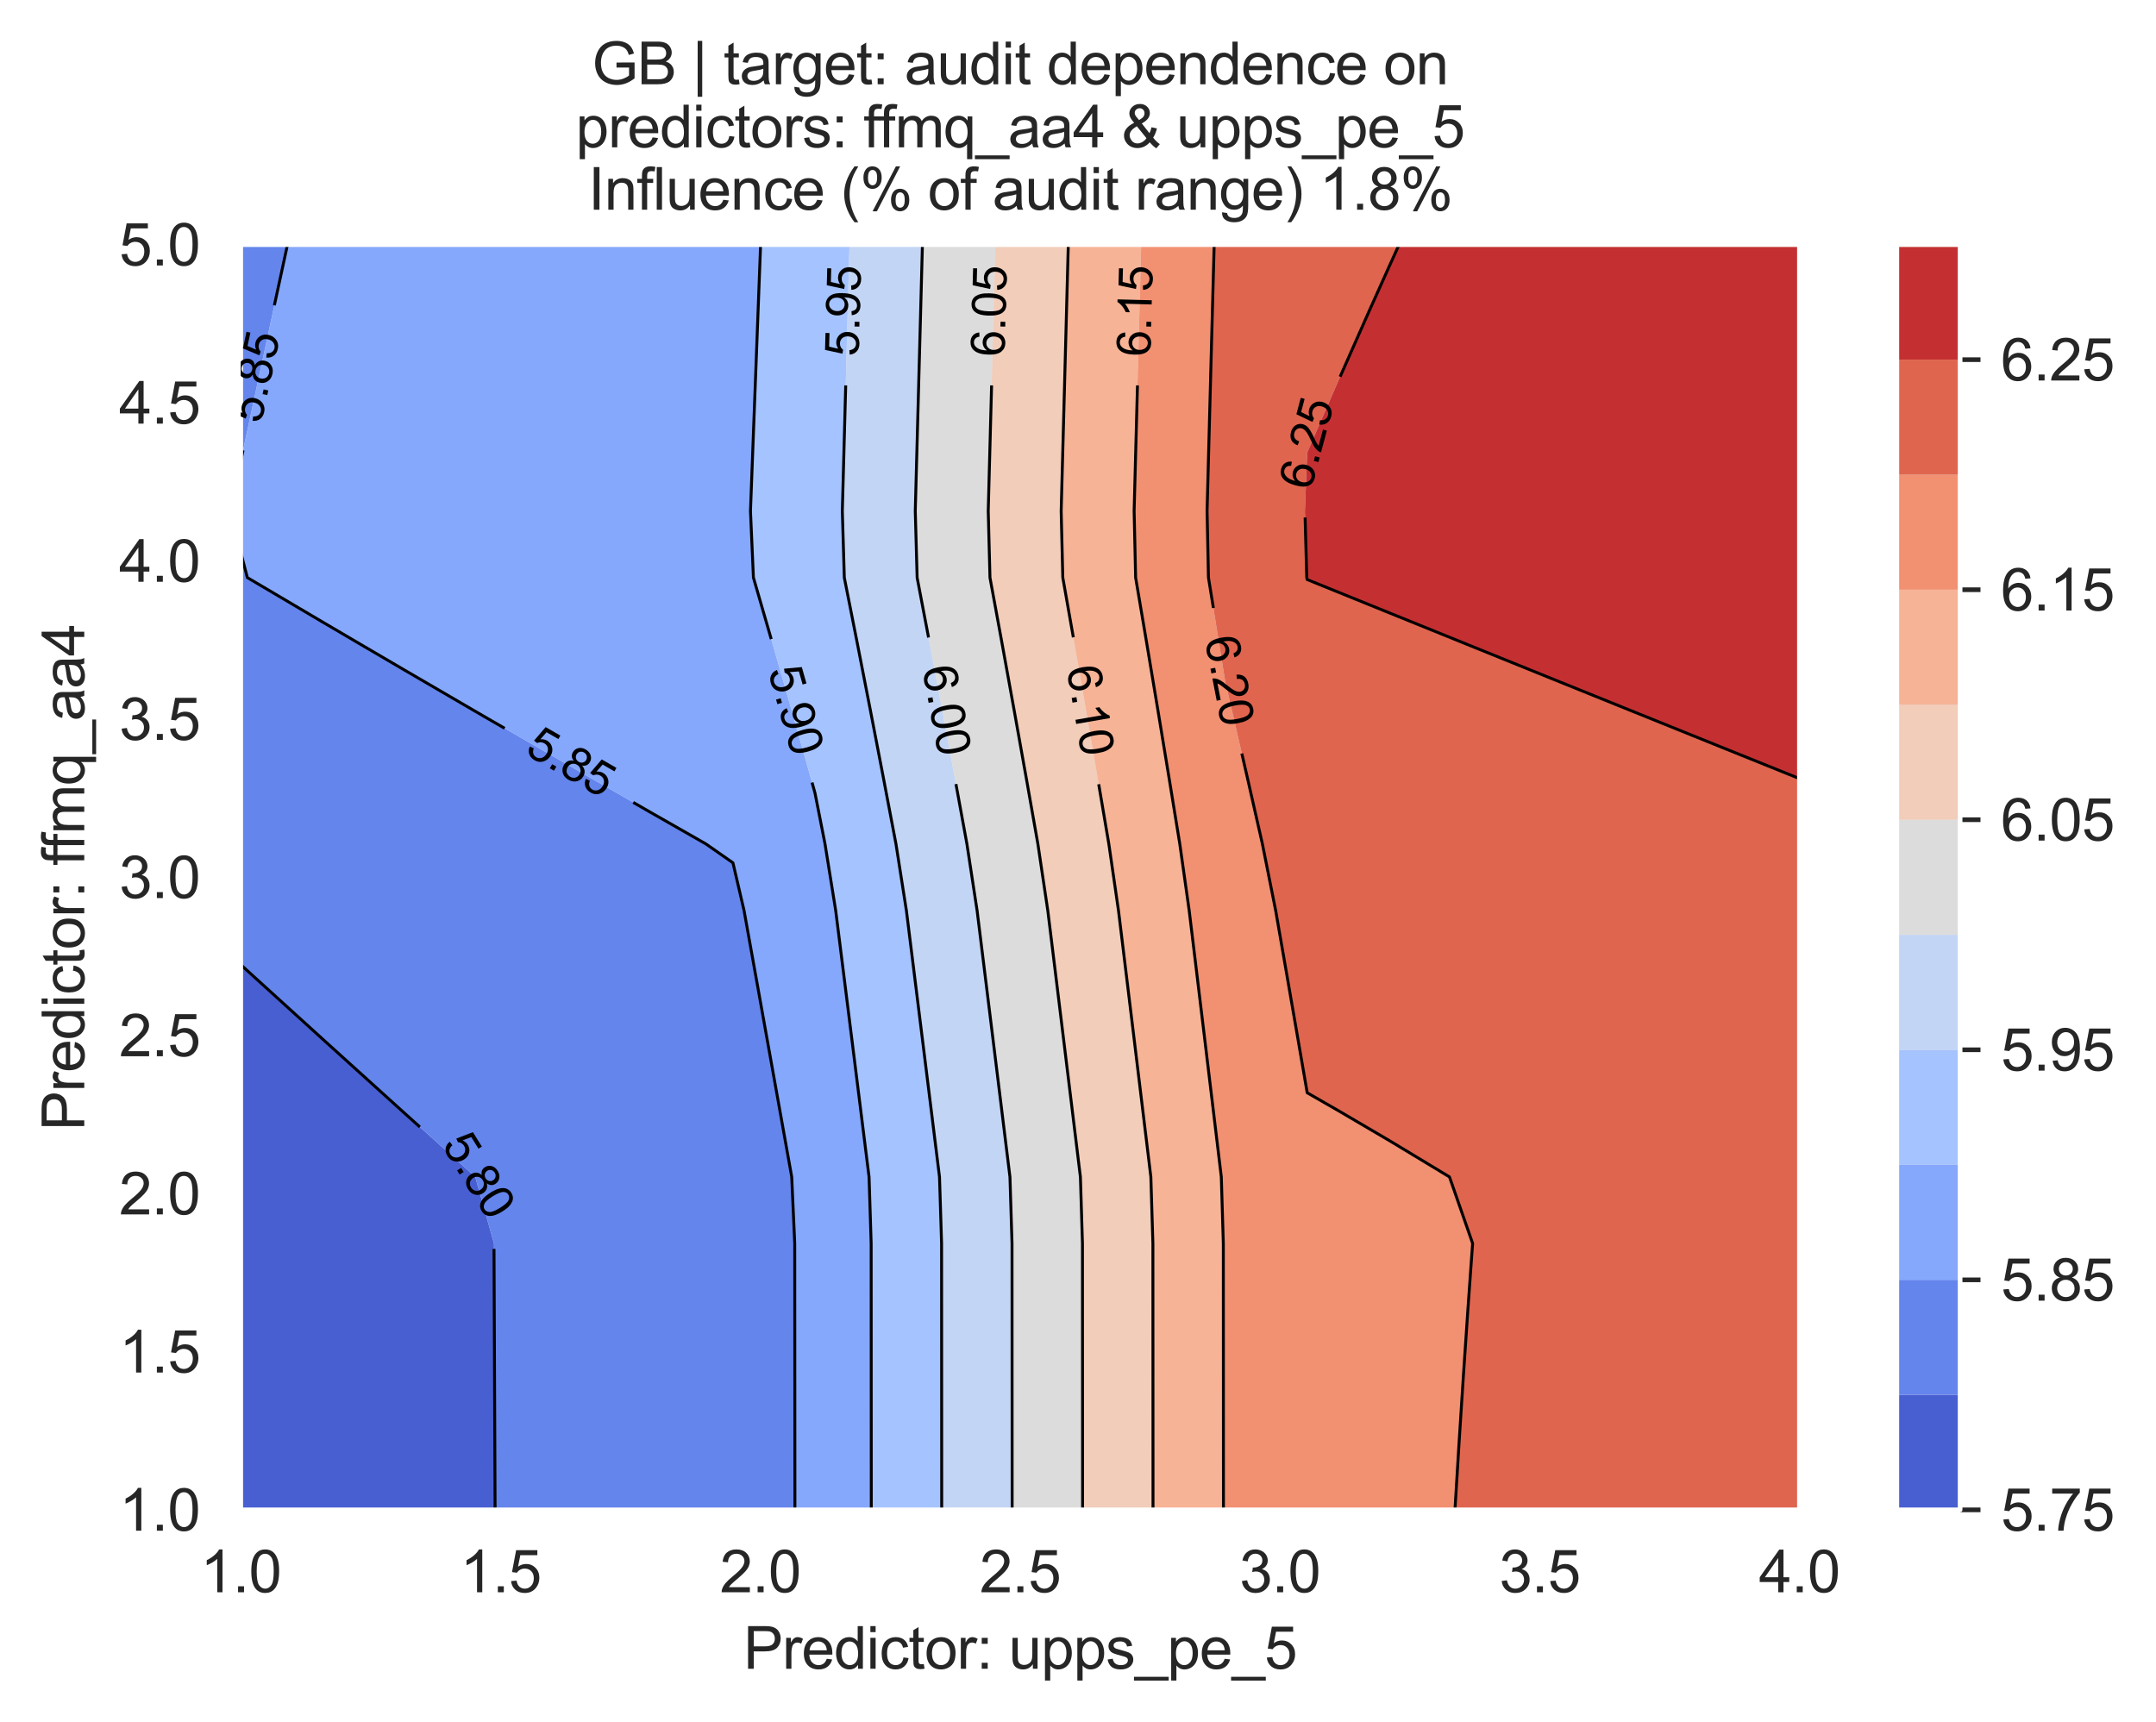 <?xml version="1.0" encoding="utf-8" standalone="no"?>
<!DOCTYPE svg PUBLIC "-//W3C//DTD SVG 1.1//EN"
  "http://www.w3.org/Graphics/SVG/1.1/DTD/svg11.dtd">
<svg xmlns:xlink="http://www.w3.org/1999/xlink" width="370.48pt" height="295.974pt" viewBox="0 0 370.48 295.974" xmlns="http://www.w3.org/2000/svg" version="1.1">
 <defs>
  <style type="text/css">*{stroke-linejoin: round; stroke-linecap: butt}</style>
 </defs>
 <g id="figure_1">
  <g id="patch_1">
   <path d="M 0 295.974 
L 370.48 295.974 
L 370.48 0 
L 0 0 
z
" style="fill: #ffffff"/>
  </g>
  <g id="axes_1">
   <g id="patch_2">
    <path d="M 41.367 259.483 
L 309.207 259.483 
L 309.207 42.043 
L 41.367 42.043 
z
" style="fill: #eaeaf2"/>
   </g>
   <g id="matplotlib.axis_1">
    <g id="xtick_1">
     <g id="line2d_1">
      <path d="M 41.367 259.483 
L 41.367 42.043 
" clip-path="url(#pb44a363b7b)" style="fill: none; stroke: #ffffff; stroke-width: 0.8; stroke-linecap: round"/>
     </g>
     <g id="text_1">
      <!-- 1.0 -->
      <g style="fill: #262626" transform="translate(34.417 273.641)scale(0.1 -0.1)">
       <defs>
        <path id="ArialMT-31" d="M 2384 0 
L 1822 0 
L 1822 3584 
Q 1619 3391 1289 3197 
Q 959 3003 697 2906 
L 697 3450 
Q 1169 3672 1522 3987 
Q 1875 4303 2022 4600 
L 2384 4600 
L 2384 0 
z
" transform="scale(0.016)"/>
        <path id="ArialMT-2e" d="M 581 0 
L 581 641 
L 1222 641 
L 1222 0 
L 581 0 
z
" transform="scale(0.016)"/>
        <path id="ArialMT-30" d="M 266 2259 
Q 266 3072 433 3567 
Q 600 4063 929 4331 
Q 1259 4600 1759 4600 
Q 2128 4600 2406 4451 
Q 2684 4303 2865 4023 
Q 3047 3744 3150 3342 
Q 3253 2941 3253 2259 
Q 3253 1453 3087 958 
Q 2922 463 2592 192 
Q 2263 -78 1759 -78 
Q 1097 -78 719 397 
Q 266 969 266 2259 
z
M 844 2259 
Q 844 1131 1108 757 
Q 1372 384 1759 384 
Q 2147 384 2411 759 
Q 2675 1134 2675 2259 
Q 2675 3391 2411 3762 
Q 2147 4134 1753 4134 
Q 1366 4134 1134 3806 
Q 844 3388 844 2259 
z
" transform="scale(0.016)"/>
       </defs>
       <use xlink:href="#ArialMT-31"/>
       <use xlink:href="#ArialMT-2e" x="55.615"/>
       <use xlink:href="#ArialMT-30" x="83.398"/>
      </g>
     </g>
    </g>
    <g id="xtick_2">
     <g id="line2d_2">
      <path d="M 86.007 259.483 
L 86.007 42.043 
" clip-path="url(#pb44a363b7b)" style="fill: none; stroke: #ffffff; stroke-width: 0.8; stroke-linecap: round"/>
     </g>
     <g id="text_2">
      <!-- 1.5 -->
      <g style="fill: #262626" transform="translate(79.057 273.641)scale(0.1 -0.1)">
       <defs>
        <path id="ArialMT-35" d="M 266 1200 
L 856 1250 
Q 922 819 1161 601 
Q 1400 384 1738 384 
Q 2144 384 2425 690 
Q 2706 997 2706 1503 
Q 2706 1984 2436 2262 
Q 2166 2541 1728 2541 
Q 1456 2541 1237 2417 
Q 1019 2294 894 2097 
L 366 2166 
L 809 4519 
L 3088 4519 
L 3088 3981 
L 1259 3981 
L 1013 2750 
Q 1425 3038 1878 3038 
Q 2478 3038 2890 2622 
Q 3303 2206 3303 1553 
Q 3303 931 2941 478 
Q 2500 -78 1738 -78 
Q 1113 -78 717 272 
Q 322 622 266 1200 
z
" transform="scale(0.016)"/>
       </defs>
       <use xlink:href="#ArialMT-31"/>
       <use xlink:href="#ArialMT-2e" x="55.615"/>
       <use xlink:href="#ArialMT-35" x="83.398"/>
      </g>
     </g>
    </g>
    <g id="xtick_3">
     <g id="line2d_3">
      <path d="M 130.647 259.483 
L 130.647 42.043 
" clip-path="url(#pb44a363b7b)" style="fill: none; stroke: #ffffff; stroke-width: 0.8; stroke-linecap: round"/>
     </g>
     <g id="text_3">
      <!-- 2.0 -->
      <g style="fill: #262626" transform="translate(123.697 273.641)scale(0.1 -0.1)">
       <defs>
        <path id="ArialMT-32" d="M 3222 541 
L 3222 0 
L 194 0 
Q 188 203 259 391 
Q 375 700 629 1000 
Q 884 1300 1366 1694 
Q 2113 2306 2375 2664 
Q 2638 3022 2638 3341 
Q 2638 3675 2398 3904 
Q 2159 4134 1775 4134 
Q 1369 4134 1125 3890 
Q 881 3647 878 3216 
L 300 3275 
Q 359 3922 746 4261 
Q 1134 4600 1788 4600 
Q 2447 4600 2831 4234 
Q 3216 3869 3216 3328 
Q 3216 3053 3103 2787 
Q 2991 2522 2730 2228 
Q 2469 1934 1863 1422 
Q 1356 997 1212 845 
Q 1069 694 975 541 
L 3222 541 
z
" transform="scale(0.016)"/>
       </defs>
       <use xlink:href="#ArialMT-32"/>
       <use xlink:href="#ArialMT-2e" x="55.615"/>
       <use xlink:href="#ArialMT-30" x="83.398"/>
      </g>
     </g>
    </g>
    <g id="xtick_4">
     <g id="line2d_4">
      <path d="M 175.287 259.483 
L 175.287 42.043 
" clip-path="url(#pb44a363b7b)" style="fill: none; stroke: #ffffff; stroke-width: 0.8; stroke-linecap: round"/>
     </g>
     <g id="text_4">
      <!-- 2.5 -->
      <g style="fill: #262626" transform="translate(168.337 273.641)scale(0.1 -0.1)">
       <use xlink:href="#ArialMT-32"/>
       <use xlink:href="#ArialMT-2e" x="55.615"/>
       <use xlink:href="#ArialMT-35" x="83.398"/>
      </g>
     </g>
    </g>
    <g id="xtick_5">
     <g id="line2d_5">
      <path d="M 219.927 259.483 
L 219.927 42.043 
" clip-path="url(#pb44a363b7b)" style="fill: none; stroke: #ffffff; stroke-width: 0.8; stroke-linecap: round"/>
     </g>
     <g id="text_5">
      <!-- 3.0 -->
      <g style="fill: #262626" transform="translate(212.977 273.641)scale(0.1 -0.1)">
       <defs>
        <path id="ArialMT-33" d="M 269 1209 
L 831 1284 
Q 928 806 1161 595 
Q 1394 384 1728 384 
Q 2125 384 2398 659 
Q 2672 934 2672 1341 
Q 2672 1728 2419 1979 
Q 2166 2231 1775 2231 
Q 1616 2231 1378 2169 
L 1441 2663 
Q 1497 2656 1531 2656 
Q 1891 2656 2178 2843 
Q 2466 3031 2466 3422 
Q 2466 3731 2256 3934 
Q 2047 4138 1716 4138 
Q 1388 4138 1169 3931 
Q 950 3725 888 3313 
L 325 3413 
Q 428 3978 793 4289 
Q 1159 4600 1703 4600 
Q 2078 4600 2393 4439 
Q 2709 4278 2876 4000 
Q 3044 3722 3044 3409 
Q 3044 3113 2884 2869 
Q 2725 2625 2413 2481 
Q 2819 2388 3044 2092 
Q 3269 1797 3269 1353 
Q 3269 753 2831 336 
Q 2394 -81 1725 -81 
Q 1122 -81 723 278 
Q 325 638 269 1209 
z
" transform="scale(0.016)"/>
       </defs>
       <use xlink:href="#ArialMT-33"/>
       <use xlink:href="#ArialMT-2e" x="55.615"/>
       <use xlink:href="#ArialMT-30" x="83.398"/>
      </g>
     </g>
    </g>
    <g id="xtick_6">
     <g id="line2d_6">
      <path d="M 264.567 259.483 
L 264.567 42.043 
" clip-path="url(#pb44a363b7b)" style="fill: none; stroke: #ffffff; stroke-width: 0.8; stroke-linecap: round"/>
     </g>
     <g id="text_6">
      <!-- 3.5 -->
      <g style="fill: #262626" transform="translate(257.617 273.641)scale(0.1 -0.1)">
       <use xlink:href="#ArialMT-33"/>
       <use xlink:href="#ArialMT-2e" x="55.615"/>
       <use xlink:href="#ArialMT-35" x="83.398"/>
      </g>
     </g>
    </g>
    <g id="xtick_7">
     <g id="line2d_7">
      <path d="M 309.207 259.483 
L 309.207 42.043 
" clip-path="url(#pb44a363b7b)" style="fill: none; stroke: #ffffff; stroke-width: 0.8; stroke-linecap: round"/>
     </g>
     <g id="text_7">
      <!-- 4.0 -->
      <g style="fill: #262626" transform="translate(302.257 273.641)scale(0.1 -0.1)">
       <defs>
        <path id="ArialMT-34" d="M 2069 0 
L 2069 1097 
L 81 1097 
L 81 1613 
L 2172 4581 
L 2631 4581 
L 2631 1613 
L 3250 1613 
L 3250 1097 
L 2631 1097 
L 2631 0 
L 2069 0 
z
M 2069 1613 
L 2069 3678 
L 634 1613 
L 2069 1613 
z
" transform="scale(0.016)"/>
       </defs>
       <use xlink:href="#ArialMT-34"/>
       <use xlink:href="#ArialMT-2e" x="55.615"/>
       <use xlink:href="#ArialMT-30" x="83.398"/>
      </g>
     </g>
    </g>
    <g id="text_8">
     <!-- Predictor: upps_pe_5 -->
     <g style="fill: #262626" transform="translate(127.759 286.786)scale(0.1 -0.1)">
      <defs>
       <path id="ArialMT-50" d="M 494 0 
L 494 4581 
L 2222 4581 
Q 2678 4581 2919 4538 
Q 3256 4481 3484 4323 
Q 3713 4166 3852 3881 
Q 3991 3597 3991 3256 
Q 3991 2672 3619 2267 
Q 3247 1863 2275 1863 
L 1100 1863 
L 1100 0 
L 494 0 
z
M 1100 2403 
L 2284 2403 
Q 2872 2403 3119 2622 
Q 3366 2841 3366 3238 
Q 3366 3525 3220 3729 
Q 3075 3934 2838 4000 
Q 2684 4041 2272 4041 
L 1100 4041 
L 1100 2403 
z
" transform="scale(0.016)"/>
       <path id="ArialMT-72" d="M 416 0 
L 416 3319 
L 922 3319 
L 922 2816 
Q 1116 3169 1280 3281 
Q 1444 3394 1641 3394 
Q 1925 3394 2219 3213 
L 2025 2691 
Q 1819 2813 1613 2813 
Q 1428 2813 1281 2702 
Q 1134 2591 1072 2394 
Q 978 2094 978 1738 
L 978 0 
L 416 0 
z
" transform="scale(0.016)"/>
       <path id="ArialMT-65" d="M 2694 1069 
L 3275 997 
Q 3138 488 2766 206 
Q 2394 -75 1816 -75 
Q 1088 -75 661 373 
Q 234 822 234 1631 
Q 234 2469 665 2931 
Q 1097 3394 1784 3394 
Q 2450 3394 2872 2941 
Q 3294 2488 3294 1666 
Q 3294 1616 3291 1516 
L 816 1516 
Q 847 969 1125 678 
Q 1403 388 1819 388 
Q 2128 388 2347 550 
Q 2566 713 2694 1069 
z
M 847 1978 
L 2700 1978 
Q 2663 2397 2488 2606 
Q 2219 2931 1791 2931 
Q 1403 2931 1139 2672 
Q 875 2413 847 1978 
z
" transform="scale(0.016)"/>
       <path id="ArialMT-64" d="M 2575 0 
L 2575 419 
Q 2259 -75 1647 -75 
Q 1250 -75 917 144 
Q 584 363 401 755 
Q 219 1147 219 1656 
Q 219 2153 384 2558 
Q 550 2963 881 3178 
Q 1213 3394 1622 3394 
Q 1922 3394 2156 3267 
Q 2391 3141 2538 2938 
L 2538 4581 
L 3097 4581 
L 3097 0 
L 2575 0 
z
M 797 1656 
Q 797 1019 1065 703 
Q 1334 388 1700 388 
Q 2069 388 2326 689 
Q 2584 991 2584 1609 
Q 2584 2291 2321 2609 
Q 2059 2928 1675 2928 
Q 1300 2928 1048 2622 
Q 797 2316 797 1656 
z
" transform="scale(0.016)"/>
       <path id="ArialMT-69" d="M 425 3934 
L 425 4581 
L 988 4581 
L 988 3934 
L 425 3934 
z
M 425 0 
L 425 3319 
L 988 3319 
L 988 0 
L 425 0 
z
" transform="scale(0.016)"/>
       <path id="ArialMT-63" d="M 2588 1216 
L 3141 1144 
Q 3050 572 2676 248 
Q 2303 -75 1759 -75 
Q 1078 -75 664 370 
Q 250 816 250 1647 
Q 250 2184 428 2587 
Q 606 2991 970 3192 
Q 1334 3394 1763 3394 
Q 2303 3394 2647 3120 
Q 2991 2847 3088 2344 
L 2541 2259 
Q 2463 2594 2264 2762 
Q 2066 2931 1784 2931 
Q 1359 2931 1093 2626 
Q 828 2322 828 1663 
Q 828 994 1084 691 
Q 1341 388 1753 388 
Q 2084 388 2306 591 
Q 2528 794 2588 1216 
z
" transform="scale(0.016)"/>
       <path id="ArialMT-74" d="M 1650 503 
L 1731 6 
Q 1494 -44 1306 -44 
Q 1000 -44 831 53 
Q 663 150 594 308 
Q 525 466 525 972 
L 525 2881 
L 113 2881 
L 113 3319 
L 525 3319 
L 525 4141 
L 1084 4478 
L 1084 3319 
L 1650 3319 
L 1650 2881 
L 1084 2881 
L 1084 941 
Q 1084 700 1114 631 
Q 1144 563 1211 522 
Q 1278 481 1403 481 
Q 1497 481 1650 503 
z
" transform="scale(0.016)"/>
       <path id="ArialMT-6f" d="M 213 1659 
Q 213 2581 725 3025 
Q 1153 3394 1769 3394 
Q 2453 3394 2887 2945 
Q 3322 2497 3322 1706 
Q 3322 1066 3130 698 
Q 2938 331 2570 128 
Q 2203 -75 1769 -75 
Q 1072 -75 642 372 
Q 213 819 213 1659 
z
M 791 1659 
Q 791 1022 1069 705 
Q 1347 388 1769 388 
Q 2188 388 2466 706 
Q 2744 1025 2744 1678 
Q 2744 2294 2464 2611 
Q 2184 2928 1769 2928 
Q 1347 2928 1069 2612 
Q 791 2297 791 1659 
z
" transform="scale(0.016)"/>
       <path id="ArialMT-3a" d="M 578 2678 
L 578 3319 
L 1219 3319 
L 1219 2678 
L 578 2678 
z
M 578 0 
L 578 641 
L 1219 641 
L 1219 0 
L 578 0 
z
" transform="scale(0.016)"/>
       <path id="ArialMT-20" transform="scale(0.016)"/>
       <path id="ArialMT-75" d="M 2597 0 
L 2597 488 
Q 2209 -75 1544 -75 
Q 1250 -75 995 37 
Q 741 150 617 320 
Q 494 491 444 738 
Q 409 903 409 1263 
L 409 3319 
L 972 3319 
L 972 1478 
Q 972 1038 1006 884 
Q 1059 663 1231 536 
Q 1403 409 1656 409 
Q 1909 409 2131 539 
Q 2353 669 2445 892 
Q 2538 1116 2538 1541 
L 2538 3319 
L 3100 3319 
L 3100 0 
L 2597 0 
z
" transform="scale(0.016)"/>
       <path id="ArialMT-70" d="M 422 -1272 
L 422 3319 
L 934 3319 
L 934 2888 
Q 1116 3141 1344 3267 
Q 1572 3394 1897 3394 
Q 2322 3394 2647 3175 
Q 2972 2956 3137 2557 
Q 3303 2159 3303 1684 
Q 3303 1175 3120 767 
Q 2938 359 2589 142 
Q 2241 -75 1856 -75 
Q 1575 -75 1351 44 
Q 1128 163 984 344 
L 984 -1272 
L 422 -1272 
z
M 931 1641 
Q 931 1000 1190 694 
Q 1450 388 1819 388 
Q 2194 388 2461 705 
Q 2728 1022 2728 1688 
Q 2728 2322 2467 2637 
Q 2206 2953 1844 2953 
Q 1484 2953 1207 2617 
Q 931 2281 931 1641 
z
" transform="scale(0.016)"/>
       <path id="ArialMT-73" d="M 197 991 
L 753 1078 
Q 800 744 1014 566 
Q 1228 388 1613 388 
Q 2000 388 2187 545 
Q 2375 703 2375 916 
Q 2375 1106 2209 1216 
Q 2094 1291 1634 1406 
Q 1016 1563 777 1677 
Q 538 1791 414 1992 
Q 291 2194 291 2438 
Q 291 2659 392 2848 
Q 494 3038 669 3163 
Q 800 3259 1026 3326 
Q 1253 3394 1513 3394 
Q 1903 3394 2198 3281 
Q 2494 3169 2634 2976 
Q 2775 2784 2828 2463 
L 2278 2388 
Q 2241 2644 2061 2787 
Q 1881 2931 1553 2931 
Q 1166 2931 1000 2803 
Q 834 2675 834 2503 
Q 834 2394 903 2306 
Q 972 2216 1119 2156 
Q 1203 2125 1616 2013 
Q 2213 1853 2448 1751 
Q 2684 1650 2818 1456 
Q 2953 1263 2953 975 
Q 2953 694 2789 445 
Q 2625 197 2315 61 
Q 2006 -75 1616 -75 
Q 969 -75 630 194 
Q 291 463 197 991 
z
" transform="scale(0.016)"/>
       <path id="ArialMT-5f" d="M -97 -1272 
L -97 -866 
L 3631 -866 
L 3631 -1272 
L -97 -1272 
z
" transform="scale(0.016)"/>
      </defs>
      <use xlink:href="#ArialMT-50"/>
      <use xlink:href="#ArialMT-72" x="66.699"/>
      <use xlink:href="#ArialMT-65" x="100"/>
      <use xlink:href="#ArialMT-64" x="155.615"/>
      <use xlink:href="#ArialMT-69" x="211.23"/>
      <use xlink:href="#ArialMT-63" x="233.447"/>
      <use xlink:href="#ArialMT-74" x="283.447"/>
      <use xlink:href="#ArialMT-6f" x="311.23"/>
      <use xlink:href="#ArialMT-72" x="366.846"/>
      <use xlink:href="#ArialMT-3a" x="400.146"/>
      <use xlink:href="#ArialMT-20" x="427.93"/>
      <use xlink:href="#ArialMT-75" x="455.713"/>
      <use xlink:href="#ArialMT-70" x="511.328"/>
      <use xlink:href="#ArialMT-70" x="566.943"/>
      <use xlink:href="#ArialMT-73" x="622.559"/>
      <use xlink:href="#ArialMT-5f" x="672.559"/>
      <use xlink:href="#ArialMT-70" x="728.174"/>
      <use xlink:href="#ArialMT-65" x="783.789"/>
      <use xlink:href="#ArialMT-5f" x="839.404"/>
      <use xlink:href="#ArialMT-35" x="895.02"/>
     </g>
    </g>
   </g>
   <g id="matplotlib.axis_2">
    <g id="ytick_1">
     <g id="line2d_8">
      <path d="M 41.367 259.483 
L 309.207 259.483 
" clip-path="url(#pb44a363b7b)" style="fill: none; stroke: #ffffff; stroke-width: 0.8; stroke-linecap: round"/>
     </g>
     <g id="text_9">
      <!-- 1.0 -->
      <g style="fill: #262626" transform="translate(20.467 263.062)scale(0.1 -0.1)">
       <use xlink:href="#ArialMT-31"/>
       <use xlink:href="#ArialMT-2e" x="55.615"/>
       <use xlink:href="#ArialMT-30" x="83.398"/>
      </g>
     </g>
    </g>
    <g id="ytick_2">
     <g id="line2d_9">
      <path d="M 41.367 232.303 
L 309.207 232.303 
" clip-path="url(#pb44a363b7b)" style="fill: none; stroke: #ffffff; stroke-width: 0.8; stroke-linecap: round"/>
     </g>
     <g id="text_10">
      <!-- 1.5 -->
      <g style="fill: #262626" transform="translate(20.467 235.882)scale(0.1 -0.1)">
       <use xlink:href="#ArialMT-31"/>
       <use xlink:href="#ArialMT-2e" x="55.615"/>
       <use xlink:href="#ArialMT-35" x="83.398"/>
      </g>
     </g>
    </g>
    <g id="ytick_3">
     <g id="line2d_10">
      <path d="M 41.367 205.123 
L 309.207 205.123 
" clip-path="url(#pb44a363b7b)" style="fill: none; stroke: #ffffff; stroke-width: 0.8; stroke-linecap: round"/>
     </g>
     <g id="text_11">
      <!-- 2.0 -->
      <g style="fill: #262626" transform="translate(20.467 208.702)scale(0.1 -0.1)">
       <use xlink:href="#ArialMT-32"/>
       <use xlink:href="#ArialMT-2e" x="55.615"/>
       <use xlink:href="#ArialMT-30" x="83.398"/>
      </g>
     </g>
    </g>
    <g id="ytick_4">
     <g id="line2d_11">
      <path d="M 41.367 177.943 
L 309.207 177.943 
" clip-path="url(#pb44a363b7b)" style="fill: none; stroke: #ffffff; stroke-width: 0.8; stroke-linecap: round"/>
     </g>
     <g id="text_12">
      <!-- 2.5 -->
      <g style="fill: #262626" transform="translate(20.467 181.522)scale(0.1 -0.1)">
       <use xlink:href="#ArialMT-32"/>
       <use xlink:href="#ArialMT-2e" x="55.615"/>
       <use xlink:href="#ArialMT-35" x="83.398"/>
      </g>
     </g>
    </g>
    <g id="ytick_5">
     <g id="line2d_12">
      <path d="M 41.367 150.763 
L 309.207 150.763 
" clip-path="url(#pb44a363b7b)" style="fill: none; stroke: #ffffff; stroke-width: 0.8; stroke-linecap: round"/>
     </g>
     <g id="text_13">
      <!-- 3.0 -->
      <g style="fill: #262626" transform="translate(20.467 154.342)scale(0.1 -0.1)">
       <use xlink:href="#ArialMT-33"/>
       <use xlink:href="#ArialMT-2e" x="55.615"/>
       <use xlink:href="#ArialMT-30" x="83.398"/>
      </g>
     </g>
    </g>
    <g id="ytick_6">
     <g id="line2d_13">
      <path d="M 41.367 123.583 
L 309.207 123.583 
" clip-path="url(#pb44a363b7b)" style="fill: none; stroke: #ffffff; stroke-width: 0.8; stroke-linecap: round"/>
     </g>
     <g id="text_14">
      <!-- 3.5 -->
      <g style="fill: #262626" transform="translate(20.467 127.162)scale(0.1 -0.1)">
       <use xlink:href="#ArialMT-33"/>
       <use xlink:href="#ArialMT-2e" x="55.615"/>
       <use xlink:href="#ArialMT-35" x="83.398"/>
      </g>
     </g>
    </g>
    <g id="ytick_7">
     <g id="line2d_14">
      <path d="M 41.367 96.403 
L 309.207 96.403 
" clip-path="url(#pb44a363b7b)" style="fill: none; stroke: #ffffff; stroke-width: 0.8; stroke-linecap: round"/>
     </g>
     <g id="text_15">
      <!-- 4.0 -->
      <g style="fill: #262626" transform="translate(20.467 99.982)scale(0.1 -0.1)">
       <use xlink:href="#ArialMT-34"/>
       <use xlink:href="#ArialMT-2e" x="55.615"/>
       <use xlink:href="#ArialMT-30" x="83.398"/>
      </g>
     </g>
    </g>
    <g id="ytick_8">
     <g id="line2d_15">
      <path d="M 41.367 69.223 
L 309.207 69.223 
" clip-path="url(#pb44a363b7b)" style="fill: none; stroke: #ffffff; stroke-width: 0.8; stroke-linecap: round"/>
     </g>
     <g id="text_16">
      <!-- 4.5 -->
      <g style="fill: #262626" transform="translate(20.467 72.802)scale(0.1 -0.1)">
       <use xlink:href="#ArialMT-34"/>
       <use xlink:href="#ArialMT-2e" x="55.615"/>
       <use xlink:href="#ArialMT-35" x="83.398"/>
      </g>
     </g>
    </g>
    <g id="ytick_9">
     <g id="line2d_16">
      <path d="M 41.367 42.043 
L 309.207 42.043 
" clip-path="url(#pb44a363b7b)" style="fill: none; stroke: #ffffff; stroke-width: 0.8; stroke-linecap: round"/>
     </g>
     <g id="text_17">
      <!-- 5.0 -->
      <g style="fill: #262626" transform="translate(20.467 45.622)scale(0.1 -0.1)">
       <use xlink:href="#ArialMT-35"/>
       <use xlink:href="#ArialMT-2e" x="55.615"/>
       <use xlink:href="#ArialMT-30" x="83.398"/>
      </g>
     </g>
    </g>
    <g id="text_18">
     <!-- Predictor: ffmq_aa4 -->
     <g style="fill: #262626" transform="translate(14.48 194.305)rotate(-90)scale(0.1 -0.1)">
      <defs>
       <path id="ArialMT-66" d="M 556 0 
L 556 2881 
L 59 2881 
L 59 3319 
L 556 3319 
L 556 3672 
Q 556 4006 616 4169 
Q 697 4388 901 4523 
Q 1106 4659 1475 4659 
Q 1713 4659 2000 4603 
L 1916 4113 
Q 1741 4144 1584 4144 
Q 1328 4144 1222 4034 
Q 1116 3925 1116 3625 
L 1116 3319 
L 1763 3319 
L 1763 2881 
L 1116 2881 
L 1116 0 
L 556 0 
z
" transform="scale(0.016)"/>
       <path id="ArialMT-6d" d="M 422 0 
L 422 3319 
L 925 3319 
L 925 2853 
Q 1081 3097 1340 3245 
Q 1600 3394 1931 3394 
Q 2300 3394 2536 3241 
Q 2772 3088 2869 2813 
Q 3263 3394 3894 3394 
Q 4388 3394 4653 3120 
Q 4919 2847 4919 2278 
L 4919 0 
L 4359 0 
L 4359 2091 
Q 4359 2428 4304 2576 
Q 4250 2725 4106 2815 
Q 3963 2906 3769 2906 
Q 3419 2906 3187 2673 
Q 2956 2441 2956 1928 
L 2956 0 
L 2394 0 
L 2394 2156 
Q 2394 2531 2256 2718 
Q 2119 2906 1806 2906 
Q 1569 2906 1367 2781 
Q 1166 2656 1075 2415 
Q 984 2175 984 1722 
L 984 0 
L 422 0 
z
" transform="scale(0.016)"/>
       <path id="ArialMT-71" d="M 2538 -1272 
L 2538 353 
Q 2406 169 2170 47 
Q 1934 -75 1669 -75 
Q 1078 -75 651 397 
Q 225 869 225 1691 
Q 225 2191 398 2587 
Q 572 2984 901 3189 
Q 1231 3394 1625 3394 
Q 2241 3394 2594 2875 
L 2594 3319 
L 3100 3319 
L 3100 -1272 
L 2538 -1272 
z
M 803 1669 
Q 803 1028 1072 708 
Q 1341 388 1716 388 
Q 2075 388 2334 692 
Q 2594 997 2594 1619 
Q 2594 2281 2320 2615 
Q 2047 2950 1678 2950 
Q 1313 2950 1058 2639 
Q 803 2328 803 1669 
z
" transform="scale(0.016)"/>
       <path id="ArialMT-61" d="M 2588 409 
Q 2275 144 1986 34 
Q 1697 -75 1366 -75 
Q 819 -75 525 192 
Q 231 459 231 875 
Q 231 1119 342 1320 
Q 453 1522 633 1644 
Q 813 1766 1038 1828 
Q 1203 1872 1538 1913 
Q 2219 1994 2541 2106 
Q 2544 2222 2544 2253 
Q 2544 2597 2384 2738 
Q 2169 2928 1744 2928 
Q 1347 2928 1158 2789 
Q 969 2650 878 2297 
L 328 2372 
Q 403 2725 575 2942 
Q 747 3159 1072 3276 
Q 1397 3394 1825 3394 
Q 2250 3394 2515 3294 
Q 2781 3194 2906 3042 
Q 3031 2891 3081 2659 
Q 3109 2516 3109 2141 
L 3109 1391 
Q 3109 606 3145 398 
Q 3181 191 3288 0 
L 2700 0 
Q 2613 175 2588 409 
z
M 2541 1666 
Q 2234 1541 1622 1453 
Q 1275 1403 1131 1340 
Q 988 1278 909 1158 
Q 831 1038 831 891 
Q 831 666 1001 516 
Q 1172 366 1500 366 
Q 1825 366 2078 508 
Q 2331 650 2450 897 
Q 2541 1088 2541 1459 
L 2541 1666 
z
" transform="scale(0.016)"/>
      </defs>
      <use xlink:href="#ArialMT-50"/>
      <use xlink:href="#ArialMT-72" x="66.699"/>
      <use xlink:href="#ArialMT-65" x="100"/>
      <use xlink:href="#ArialMT-64" x="155.615"/>
      <use xlink:href="#ArialMT-69" x="211.23"/>
      <use xlink:href="#ArialMT-63" x="233.447"/>
      <use xlink:href="#ArialMT-74" x="283.447"/>
      <use xlink:href="#ArialMT-6f" x="311.23"/>
      <use xlink:href="#ArialMT-72" x="366.846"/>
      <use xlink:href="#ArialMT-3a" x="400.146"/>
      <use xlink:href="#ArialMT-20" x="427.93"/>
      <use xlink:href="#ArialMT-66" x="455.713"/>
      <use xlink:href="#ArialMT-66" x="481.746"/>
      <use xlink:href="#ArialMT-6d" x="509.529"/>
      <use xlink:href="#ArialMT-71" x="592.83"/>
      <use xlink:href="#ArialMT-5f" x="648.445"/>
      <use xlink:href="#ArialMT-61" x="704.061"/>
      <use xlink:href="#ArialMT-61" x="759.676"/>
      <use xlink:href="#ArialMT-34" x="815.291"/>
     </g>
    </g>
   </g>
   <g id="PathCollection_1">
    <path d="M 55.464 259.483 
L 69.561 259.483 
L 83.658 259.483 
L 85.074 259.483 
L 85.027 248.039 
L 84.979 236.595 
L 84.931 225.15 
L 84.883 213.706 
L 83.658 209.347 
L 81.667 202.262 
L 69.561 191.35 
L 68.972 190.818 
L 56.323 179.374 
L 55.464 178.595 
L 43.719 167.929 
L 41.367 165.789 
L 41.367 167.929 
L 41.367 179.374 
L 41.367 190.818 
L 41.367 202.262 
L 41.367 213.706 
L 41.367 225.15 
L 41.367 236.595 
L 41.367 248.039 
L 41.367 259.483 
z
" clip-path="url(#pb44a363b7b)" style="fill: #485fd1"/>
   </g>
   <g id="PathCollection_2">
    <path d="M 97.755 259.483 
L 111.851 259.483 
L 125.948 259.483 
L 136.594 259.483 
L 136.586 248.039 
L 136.578 236.595 
L 136.571 225.15 
L 136.563 213.706 
L 136.047 202.262 
L 134.004 190.818 
L 131.957 179.374 
L 129.908 167.929 
L 127.855 156.485 
L 125.948 148.281 
L 121.308 145.041 
L 111.851 139.643 
L 101.312 133.597 
L 97.755 131.549 
L 83.658 123.397 
L 81.515 122.153 
L 69.561 115.187 
L 61.912 110.708 
L 55.464 106.919 
L 42.503 99.264 
L 41.367 94.905 
L 41.367 99.264 
L 41.367 110.708 
L 41.367 122.153 
L 41.367 133.597 
L 41.367 145.041 
L 41.367 156.485 
L 41.367 165.789 
L 43.719 167.929 
L 55.464 178.595 
L 56.323 179.374 
L 68.972 190.818 
L 69.561 191.35 
L 81.667 202.262 
L 83.658 209.347 
L 84.883 213.706 
L 84.931 225.15 
L 84.979 236.595 
L 85.027 248.039 
L 85.074 259.483 
z
" clip-path="url(#pb44a363b7b)" style="fill: #6485ec"/>
    <path d="M 41.984 76.376 
L 44.452 64.932 
L 46.924 53.487 
L 49.403 42.043 
L 41.367 42.043 
L 41.367 53.487 
L 41.367 64.932 
L 41.367 76.376 
L 41.367 79.243 
z
" clip-path="url(#pb44a363b7b)" style="fill: #6485ec"/>
   </g>
   <g id="PathCollection_3">
    <path d="M 140.045 259.483 
L 149.718 259.483 
L 149.712 248.039 
L 149.707 236.595 
L 149.702 225.15 
L 149.696 213.706 
L 149.335 202.262 
L 147.906 190.818 
L 146.475 179.374 
L 145.041 167.929 
L 143.604 156.485 
L 141.768 145.041 
L 140.045 136.285 
L 139.29 133.597 
L 136.054 122.153 
L 132.779 110.708 
L 129.466 99.264 
L 128.958 87.82 
L 129.393 76.376 
L 129.829 64.932 
L 130.264 53.487 
L 130.699 42.043 
L 125.948 42.043 
L 111.851 42.043 
L 97.755 42.043 
L 83.658 42.043 
L 69.561 42.043 
L 55.464 42.043 
L 49.403 42.043 
L 46.924 53.487 
L 44.452 64.932 
L 41.984 76.376 
L 41.367 79.243 
L 41.367 87.82 
L 41.367 94.905 
L 42.503 99.264 
L 55.464 106.919 
L 61.912 110.708 
L 69.561 115.187 
L 81.515 122.153 
L 83.658 123.397 
L 97.755 131.549 
L 101.312 133.597 
L 111.851 139.643 
L 121.308 145.041 
L 125.948 148.281 
L 127.855 156.485 
L 129.908 167.929 
L 131.957 179.374 
L 134.004 190.818 
L 136.047 202.262 
L 136.563 213.706 
L 136.571 225.15 
L 136.578 236.595 
L 136.586 248.039 
L 136.594 259.483 
z
" clip-path="url(#pb44a363b7b)" style="fill: #85a8fc"/>
   </g>
   <g id="PathCollection_4">
    <path d="M 154.142 259.483 
L 161.821 259.483 
L 161.816 248.039 
L 161.81 236.595 
L 161.805 225.15 
L 161.799 213.706 
L 161.441 202.262 
L 160.023 190.818 
L 158.602 179.374 
L 157.178 167.929 
L 155.752 156.485 
L 154.142 146.195 
L 153.961 145.041 
L 151.784 133.597 
L 149.58 122.153 
L 147.346 110.708 
L 145.083 99.264 
L 144.743 87.82 
L 145.051 76.376 
L 145.359 64.932 
L 145.666 53.487 
L 145.974 42.043 
L 140.045 42.043 
L 130.699 42.043 
L 130.264 53.487 
L 129.829 64.932 
L 129.393 76.376 
L 128.958 87.82 
L 129.466 99.264 
L 132.779 110.708 
L 136.054 122.153 
L 139.29 133.597 
L 140.045 136.285 
L 141.768 145.041 
L 143.604 156.485 
L 145.041 167.929 
L 146.475 179.374 
L 147.906 190.818 
L 149.335 202.262 
L 149.696 213.706 
L 149.702 225.15 
L 149.707 236.595 
L 149.712 248.039 
L 149.718 259.483 
z
" clip-path="url(#pb44a363b7b)" style="fill: #a5c3fe"/>
   </g>
   <g id="PathCollection_5">
    <path d="M 168.239 259.483 
L 173.924 259.483 
L 173.919 248.039 
L 173.913 236.595 
L 173.908 225.15 
L 173.903 213.706 
L 173.547 202.262 
L 172.139 190.818 
L 170.729 179.374 
L 169.316 167.929 
L 168.239 159.217 
L 167.901 156.485 
L 166.153 145.041 
L 164.056 133.597 
L 161.931 122.153 
L 159.779 110.708 
L 157.598 99.264 
L 157.278 87.82 
L 157.586 76.376 
L 157.893 64.932 
L 158.2 53.487 
L 158.507 42.043 
L 154.142 42.043 
L 145.974 42.043 
L 145.666 53.487 
L 145.359 64.932 
L 145.051 76.376 
L 144.743 87.82 
L 145.083 99.264 
L 147.346 110.708 
L 149.58 122.153 
L 151.784 133.597 
L 153.961 145.041 
L 154.142 146.195 
L 155.752 156.485 
L 157.178 167.929 
L 158.602 179.374 
L 160.023 190.818 
L 161.441 202.262 
L 161.799 213.706 
L 161.805 225.15 
L 161.81 236.595 
L 161.816 248.039 
L 161.821 259.483 
z
" clip-path="url(#pb44a363b7b)" style="fill: #c3d5f4"/>
   </g>
   <g id="PathCollection_6">
    <path d="M 182.336 259.483 
L 186.027 259.483 
L 186.022 248.039 
L 186.017 236.595 
L 186.011 225.15 
L 186.006 213.706 
L 185.653 202.262 
L 184.256 190.818 
L 182.856 179.374 
L 182.336 175.125 
L 181.454 167.929 
L 180.049 156.485 
L 178.346 145.041 
L 176.328 133.597 
L 174.283 122.153 
L 172.212 110.708 
L 170.113 99.264 
L 169.814 87.82 
L 170.12 76.376 
L 170.427 64.932 
L 170.733 53.487 
L 171.04 42.043 
L 168.239 42.043 
L 158.507 42.043 
L 158.2 53.487 
L 157.893 64.932 
L 157.586 76.376 
L 157.278 87.82 
L 157.598 99.264 
L 159.779 110.708 
L 161.931 122.153 
L 164.056 133.597 
L 166.153 145.041 
L 167.901 156.485 
L 168.239 159.217 
L 169.316 167.929 
L 170.729 179.374 
L 172.139 190.818 
L 173.547 202.262 
L 173.903 213.706 
L 173.908 225.15 
L 173.913 236.595 
L 173.919 248.039 
L 173.924 259.483 
z
" clip-path="url(#pb44a363b7b)" style="fill: #dddcdc"/>
   </g>
   <g id="PathCollection_7">
    <path d="M 196.432 259.483 
L 198.13 259.483 
L 198.125 248.039 
L 198.12 236.595 
L 198.114 225.15 
L 198.109 213.706 
L 197.759 202.262 
L 196.432 191.316 
L 196.372 190.818 
L 194.983 179.374 
L 193.591 167.929 
L 192.197 156.485 
L 190.539 145.041 
L 188.6 133.597 
L 186.635 122.153 
L 184.644 110.708 
L 182.627 99.264 
L 182.349 87.82 
L 182.655 76.376 
L 182.961 64.932 
L 183.267 53.487 
L 183.573 42.043 
L 182.336 42.043 
L 171.04 42.043 
L 170.733 53.487 
L 170.427 64.932 
L 170.12 76.376 
L 169.814 87.82 
L 170.113 99.264 
L 172.212 110.708 
L 174.283 122.153 
L 176.328 133.597 
L 178.346 145.041 
L 180.049 156.485 
L 181.454 167.929 
L 182.336 175.125 
L 182.856 179.374 
L 184.256 190.818 
L 185.653 202.262 
L 186.006 213.706 
L 186.011 225.15 
L 186.017 236.595 
L 186.022 248.039 
L 186.027 259.483 
z
" clip-path="url(#pb44a363b7b)" style="fill: #f1cdba"/>
   </g>
   <g id="PathCollection_8">
    <path d="M 210.228 248.039 
L 210.223 236.595 
L 210.218 225.15 
L 210.212 213.706 
L 209.864 202.262 
L 208.488 190.818 
L 207.11 179.374 
L 205.729 167.929 
L 204.346 156.485 
L 202.732 145.041 
L 200.871 133.597 
L 198.986 122.153 
L 197.077 110.708 
L 196.432 106.88 
L 195.142 99.264 
L 194.884 87.82 
L 195.189 76.376 
L 195.495 64.932 
L 195.8 53.487 
L 196.105 42.043 
L 183.573 42.043 
L 183.267 53.487 
L 182.961 64.932 
L 182.655 76.376 
L 182.349 87.82 
L 182.627 99.264 
L 184.644 110.708 
L 186.635 122.153 
L 188.6 133.597 
L 190.539 145.041 
L 192.197 156.485 
L 193.591 167.929 
L 194.983 179.374 
L 196.372 190.818 
L 196.432 191.316 
L 197.759 202.262 
L 198.109 213.706 
L 198.114 225.15 
L 198.12 236.595 
L 198.125 248.039 
L 198.13 259.483 
L 210.234 259.483 
z
" clip-path="url(#pb44a363b7b)" style="fill: #f7b396"/>
   </g>
   <g id="PathCollection_9">
    <path d="M 210.529 259.483 
L 224.626 259.483 
L 238.723 259.483 
L 250.015 259.483 
L 250.716 248.039 
L 251.454 236.595 
L 252.231 225.15 
L 252.82 216.877 
L 253.052 213.706 
L 252.82 213.022 
L 249.073 202.262 
L 238.723 196.008 
L 229.877 190.818 
L 224.626 187.803 
L 223.173 179.374 
L 221.194 167.929 
L 219.207 156.485 
L 216.926 145.041 
L 214.332 133.597 
L 211.706 122.153 
L 210.529 117.072 
L 209.51 110.708 
L 207.657 99.264 
L 207.419 87.82 
L 207.724 76.376 
L 208.028 64.932 
L 208.333 53.487 
L 208.638 42.043 
L 196.432 42.043 
L 196.105 42.043 
L 195.8 53.487 
L 195.495 64.932 
L 195.189 76.376 
L 194.884 87.82 
L 195.142 99.264 
L 196.432 106.88 
L 197.077 110.708 
L 198.986 122.153 
L 200.871 133.597 
L 202.732 145.041 
L 204.346 156.485 
L 205.729 167.929 
L 207.11 179.374 
L 208.488 190.818 
L 209.864 202.262 
L 210.212 213.706 
L 210.218 225.15 
L 210.223 236.595 
L 210.228 248.039 
L 210.234 259.483 
z
" clip-path="url(#pb44a363b7b)" style="fill: #f29072"/>
   </g>
   <g id="PathCollection_10">
    <path d="M 252.82 259.483 
L 266.917 259.483 
L 281.014 259.483 
L 295.11 259.483 
L 309.207 259.483 
L 309.207 248.039 
L 309.207 236.595 
L 309.207 225.15 
L 309.207 213.706 
L 309.207 202.262 
L 309.207 190.818 
L 309.207 179.374 
L 309.207 167.929 
L 309.207 156.485 
L 309.207 145.041 
L 309.207 133.809 
L 308.679 133.597 
L 295.11 128.126 
L 281.014 122.435 
L 280.314 122.153 
L 266.917 116.738 
L 252.82 111.033 
L 252.017 110.708 
L 238.723 105.322 
L 224.626 99.604 
L 224.549 99.264 
L 224.234 87.82 
L 224.626 77.774 
L 225.227 76.376 
L 230.197 64.932 
L 235.258 53.487 
L 238.723 45.77 
L 240.412 42.043 
L 238.723 42.043 
L 224.626 42.043 
L 210.529 42.043 
L 208.638 42.043 
L 208.333 53.487 
L 208.028 64.932 
L 207.724 76.376 
L 207.419 87.82 
L 207.657 99.264 
L 209.51 110.708 
L 210.529 117.072 
L 211.706 122.153 
L 214.332 133.597 
L 216.926 145.041 
L 219.207 156.485 
L 221.194 167.929 
L 223.173 179.374 
L 224.626 187.803 
L 229.877 190.818 
L 238.723 196.008 
L 249.073 202.262 
L 252.82 213.022 
L 253.052 213.706 
L 252.82 216.877 
L 252.231 225.15 
L 251.454 236.595 
L 250.716 248.039 
L 250.015 259.483 
z
" clip-path="url(#pb44a363b7b)" style="fill: #e0654f"/>
   </g>
   <g id="PathCollection_11">
    <path d="M 309.207 133.809 
L 309.207 133.597 
L 309.207 122.153 
L 309.207 110.708 
L 309.207 99.264 
L 309.207 87.82 
L 309.207 76.376 
L 309.207 64.932 
L 309.207 53.487 
L 309.207 42.043 
L 295.11 42.043 
L 281.014 42.043 
L 266.917 42.043 
L 252.82 42.043 
L 240.412 42.043 
L 238.723 45.77 
L 235.258 53.487 
L 230.197 64.932 
L 225.227 76.376 
L 224.626 77.774 
L 224.234 87.82 
L 224.549 99.264 
L 224.626 99.604 
L 238.723 105.322 
L 252.017 110.708 
L 252.82 111.033 
L 266.917 116.738 
L 280.314 122.153 
L 281.014 122.435 
L 295.11 128.126 
L 308.679 133.597 
z
" clip-path="url(#pb44a363b7b)" style="fill: #c43032"/>
   </g>
   <g id="PathCollection_12"/>
   <g id="PathCollection_13">
    <path d="M 41.367 165.789 
L 43.719 167.929 
L 55.464 178.595 
L 56.323 179.374 
L 68.972 190.818 
L 69.561 191.35 
L 72.15 193.684 
" clip-path="url(#pb44a363b7b)" style="fill: none; stroke: #000000; stroke-width: 0.5"/>
    <path d="M 84.887 214.631 
L 84.931 225.15 
L 84.979 236.595 
L 85.027 248.039 
L 85.074 259.483 
" clip-path="url(#pb44a363b7b)" style="fill: none; stroke: #000000; stroke-width: 0.5"/>
   </g>
   <g id="PathCollection_14">
    <path d="M 41.367 94.905 
L 42.503 99.264 
L 55.464 106.919 
L 61.912 110.708 
L 69.561 115.187 
L 81.515 122.153 
L 83.658 123.397 
L 86.717 125.166 
" clip-path="url(#pb44a363b7b)" style="fill: none; stroke: #000000; stroke-width: 0.5"/>
    <path d="M 108.811 137.899 
L 111.851 139.643 
L 121.308 145.041 
L 125.948 148.281 
L 127.855 156.485 
L 129.908 167.929 
L 131.957 179.374 
L 134.004 190.818 
L 136.047 202.262 
L 136.563 213.706 
L 136.571 225.15 
L 136.578 236.595 
L 136.586 248.039 
L 136.594 259.483 
" clip-path="url(#pb44a363b7b)" style="fill: none; stroke: #000000; stroke-width: 0.5"/>
    <path d="M 49.403 42.043 
L 47.145 52.469 
" clip-path="url(#pb44a363b7b)" style="fill: none; stroke: #000000; stroke-width: 0.5"/>
    <path d="M 41.765 77.395 
L 41.367 79.243 
" clip-path="url(#pb44a363b7b)" style="fill: none; stroke: #000000; stroke-width: 0.5"/>
   </g>
   <g id="PathCollection_15">
    <path d="M 130.699 42.043 
L 130.264 53.487 
L 129.829 64.932 
L 129.393 76.376 
L 128.958 87.82 
L 129.466 99.264 
L 132.527 109.835 
" clip-path="url(#pb44a363b7b)" style="fill: none; stroke: #000000; stroke-width: 0.5"/>
    <path d="M 139.539 134.482 
L 140.045 136.285 
L 141.768 145.041 
L 143.604 156.485 
L 145.041 167.929 
L 146.475 179.374 
L 147.906 190.818 
L 149.335 202.262 
L 149.696 213.706 
L 149.702 225.15 
L 149.707 236.595 
L 149.712 248.039 
L 149.718 259.483 
" clip-path="url(#pb44a363b7b)" style="fill: none; stroke: #000000; stroke-width: 0.5"/>
   </g>
   <g id="PathCollection_16">
    <path d="M 145.324 66.233 
L 145.051 76.376 
L 144.743 87.82 
L 145.083 99.264 
L 147.346 110.708 
L 149.58 122.153 
L 151.784 133.597 
L 153.961 145.041 
L 154.142 146.195 
L 155.752 156.485 
L 157.178 167.929 
L 158.602 179.374 
L 160.023 190.818 
L 161.441 202.262 
L 161.799 213.706 
L 161.805 225.15 
L 161.81 236.595 
L 161.816 248.039 
L 161.821 259.483 
" clip-path="url(#pb44a363b7b)" style="fill: none; stroke: #000000; stroke-width: 0.5"/>
   </g>
   <g id="PathCollection_17">
    <path d="M 158.507 42.043 
L 158.2 53.487 
L 157.893 64.932 
L 157.586 76.376 
L 157.278 87.82 
L 157.598 99.264 
L 159.56 109.561 
" clip-path="url(#pb44a363b7b)" style="fill: none; stroke: #000000; stroke-width: 0.5"/>
    <path d="M 164.268 134.75 
L 166.153 145.041 
L 167.901 156.485 
L 168.239 159.217 
L 169.316 167.929 
L 170.729 179.374 
L 172.139 190.818 
L 173.547 202.262 
L 173.903 213.706 
L 173.908 225.15 
L 173.913 236.595 
L 173.919 248.039 
L 173.924 259.483 
" clip-path="url(#pb44a363b7b)" style="fill: none; stroke: #000000; stroke-width: 0.5"/>
   </g>
   <g id="PathCollection_18">
    <path d="M 170.392 66.233 
L 170.12 76.376 
L 169.814 87.82 
L 170.113 99.264 
L 172.212 110.708 
L 174.283 122.153 
L 176.328 133.597 
L 178.346 145.041 
L 180.049 156.485 
L 181.454 167.929 
L 182.336 175.125 
L 182.856 179.374 
L 184.256 190.818 
L 185.653 202.262 
L 186.006 213.706 
L 186.011 225.15 
L 186.017 236.595 
L 186.022 248.039 
L 186.027 259.483 
" clip-path="url(#pb44a363b7b)" style="fill: none; stroke: #000000; stroke-width: 0.5"/>
   </g>
   <g id="PathCollection_19">
    <path d="M 183.573 42.043 
L 183.267 53.487 
L 182.961 64.932 
L 182.655 76.376 
L 182.349 87.82 
L 182.627 99.264 
L 184.437 109.53 
" clip-path="url(#pb44a363b7b)" style="fill: none; stroke: #000000; stroke-width: 0.5"/>
    <path d="M 188.8 134.781 
L 190.539 145.041 
L 192.197 156.485 
L 193.591 167.929 
L 194.983 179.374 
L 196.372 190.818 
L 196.432 191.316 
L 197.759 202.262 
L 198.109 213.706 
L 198.114 225.15 
L 198.12 236.595 
L 198.125 248.039 
L 198.13 259.483 
" clip-path="url(#pb44a363b7b)" style="fill: none; stroke: #000000; stroke-width: 0.5"/>
   </g>
   <g id="PathCollection_20">
    <path d="M 195.46 66.233 
L 195.189 76.376 
L 194.884 87.82 
L 195.142 99.264 
L 196.432 106.88 
L 197.077 110.708 
L 198.986 122.153 
L 200.871 133.597 
L 202.732 145.041 
L 204.346 156.485 
L 205.729 167.929 
L 207.11 179.374 
L 208.488 190.818 
L 209.864 202.262 
L 210.212 213.706 
L 210.218 225.15 
L 210.223 236.595 
L 210.228 248.039 
L 210.234 259.483 
" clip-path="url(#pb44a363b7b)" style="fill: none; stroke: #000000; stroke-width: 0.5"/>
   </g>
   <g id="PathCollection_21">
    <path d="M 208.638 42.043 
L 208.333 53.487 
L 208.028 64.932 
L 207.724 76.376 
L 207.419 87.82 
L 207.657 99.264 
L 208.502 104.484 
" clip-path="url(#pb44a363b7b)" style="fill: none; stroke: #000000; stroke-width: 0.5"/>
    <path d="M 213.391 129.497 
L 214.332 133.597 
L 216.926 145.041 
L 219.207 156.485 
L 221.194 167.929 
L 223.173 179.374 
L 224.626 187.803 
L 229.877 190.818 
L 238.723 196.008 
L 249.073 202.262 
L 252.82 213.022 
L 253.052 213.706 
L 252.82 216.877 
L 252.231 225.15 
L 251.454 236.595 
L 250.716 248.039 
L 250.015 259.483 
" clip-path="url(#pb44a363b7b)" style="fill: none; stroke: #000000; stroke-width: 0.5"/>
   </g>
   <g id="PathCollection_22">
    <path d="M 240.412 42.043 
L 238.723 45.77 
L 235.258 53.487 
L 230.282 64.739 
" clip-path="url(#pb44a363b7b)" style="fill: none; stroke: #000000; stroke-width: 0.5"/>
    <path d="M 224.265 88.931 
L 224.549 99.264 
L 224.626 99.604 
L 238.723 105.322 
L 252.017 110.708 
L 252.82 111.033 
L 266.917 116.738 
L 280.314 122.153 
L 281.014 122.435 
L 295.11 128.126 
L 308.679 133.597 
L 309.207 133.809 
" clip-path="url(#pb44a363b7b)" style="fill: none; stroke: #000000; stroke-width: 0.5"/>
   </g>
   <g id="PathCollection_23"/>
   <g id="patch_3">
    <path d="M 41.367 259.483 
L 41.367 42.043 
" style="fill: none; stroke: #ffffff; stroke-width: 0.8; stroke-linejoin: miter; stroke-linecap: square"/>
   </g>
   <g id="patch_4">
    <path d="M 309.207 259.483 
L 309.207 42.043 
" style="fill: none; stroke: #ffffff; stroke-width: 0.8; stroke-linejoin: miter; stroke-linecap: square"/>
   </g>
   <g id="patch_5">
    <path d="M 41.367 259.483 
L 309.207 259.483 
" style="fill: none; stroke: #ffffff; stroke-width: 0.8; stroke-linejoin: miter; stroke-linecap: square"/>
   </g>
   <g id="patch_6">
    <path d="M 41.367 42.043 
L 309.207 42.043 
" style="fill: none; stroke: #ffffff; stroke-width: 0.8; stroke-linejoin: miter; stroke-linecap: square"/>
   </g>
   <g id="text_19">
    <!-- GB | target: audit dependence on -->
    <g style="fill: #262626" transform="translate(101.718 14.48)scale(0.1 -0.1)">
     <defs>
      <path id="ArialMT-47" d="M 2638 1797 
L 2638 2334 
L 4578 2338 
L 4578 638 
Q 4131 281 3656 101 
Q 3181 -78 2681 -78 
Q 2006 -78 1454 211 
Q 903 500 622 1047 
Q 341 1594 341 2269 
Q 341 2938 620 3517 
Q 900 4097 1425 4378 
Q 1950 4659 2634 4659 
Q 3131 4659 3532 4498 
Q 3934 4338 4162 4050 
Q 4391 3763 4509 3300 
L 3963 3150 
Q 3859 3500 3706 3700 
Q 3553 3900 3268 4020 
Q 2984 4141 2638 4141 
Q 2222 4141 1919 4014 
Q 1616 3888 1430 3681 
Q 1244 3475 1141 3228 
Q 966 2803 966 2306 
Q 966 1694 1177 1281 
Q 1388 869 1791 669 
Q 2194 469 2647 469 
Q 3041 469 3416 620 
Q 3791 772 3984 944 
L 3984 1797 
L 2638 1797 
z
" transform="scale(0.016)"/>
      <path id="ArialMT-42" d="M 469 0 
L 469 4581 
L 2188 4581 
Q 2713 4581 3030 4442 
Q 3347 4303 3526 4014 
Q 3706 3725 3706 3409 
Q 3706 3116 3547 2856 
Q 3388 2597 3066 2438 
Q 3481 2316 3704 2022 
Q 3928 1728 3928 1328 
Q 3928 1006 3792 729 
Q 3656 453 3456 303 
Q 3256 153 2954 76 
Q 2653 0 2216 0 
L 469 0 
z
M 1075 2656 
L 2066 2656 
Q 2469 2656 2644 2709 
Q 2875 2778 2992 2937 
Q 3109 3097 3109 3338 
Q 3109 3566 3000 3739 
Q 2891 3913 2687 3977 
Q 2484 4041 1991 4041 
L 1075 4041 
L 1075 2656 
z
M 1075 541 
L 2216 541 
Q 2509 541 2628 563 
Q 2838 600 2978 687 
Q 3119 775 3209 942 
Q 3300 1109 3300 1328 
Q 3300 1584 3169 1773 
Q 3038 1963 2805 2039 
Q 2572 2116 2134 2116 
L 1075 2116 
L 1075 541 
z
" transform="scale(0.016)"/>
      <path id="ArialMT-7c" d="M 588 -1347 
L 588 4659 
L 1078 4659 
L 1078 -1347 
L 588 -1347 
z
" transform="scale(0.016)"/>
      <path id="ArialMT-67" d="M 319 -275 
L 866 -356 
Q 900 -609 1056 -725 
Q 1266 -881 1628 -881 
Q 2019 -881 2231 -725 
Q 2444 -569 2519 -288 
Q 2563 -116 2559 434 
Q 2191 0 1641 0 
Q 956 0 581 494 
Q 206 988 206 1678 
Q 206 2153 378 2554 
Q 550 2956 876 3175 
Q 1203 3394 1644 3394 
Q 2231 3394 2613 2919 
L 2613 3319 
L 3131 3319 
L 3131 450 
Q 3131 -325 2973 -648 
Q 2816 -972 2473 -1159 
Q 2131 -1347 1631 -1347 
Q 1038 -1347 672 -1080 
Q 306 -813 319 -275 
z
M 784 1719 
Q 784 1066 1043 766 
Q 1303 466 1694 466 
Q 2081 466 2343 764 
Q 2606 1063 2606 1700 
Q 2606 2309 2336 2618 
Q 2066 2928 1684 2928 
Q 1309 2928 1046 2623 
Q 784 2319 784 1719 
z
" transform="scale(0.016)"/>
      <path id="ArialMT-6e" d="M 422 0 
L 422 3319 
L 928 3319 
L 928 2847 
Q 1294 3394 1984 3394 
Q 2284 3394 2536 3286 
Q 2788 3178 2913 3003 
Q 3038 2828 3088 2588 
Q 3119 2431 3119 2041 
L 3119 0 
L 2556 0 
L 2556 2019 
Q 2556 2363 2490 2533 
Q 2425 2703 2258 2804 
Q 2091 2906 1866 2906 
Q 1506 2906 1245 2678 
Q 984 2450 984 1813 
L 984 0 
L 422 0 
z
" transform="scale(0.016)"/>
     </defs>
     <use xlink:href="#ArialMT-47"/>
     <use xlink:href="#ArialMT-42" x="77.783"/>
     <use xlink:href="#ArialMT-20" x="144.482"/>
     <use xlink:href="#ArialMT-7c" x="172.266"/>
     <use xlink:href="#ArialMT-20" x="198.242"/>
     <use xlink:href="#ArialMT-74" x="226.025"/>
     <use xlink:href="#ArialMT-61" x="253.809"/>
     <use xlink:href="#ArialMT-72" x="309.424"/>
     <use xlink:href="#ArialMT-67" x="342.725"/>
     <use xlink:href="#ArialMT-65" x="398.34"/>
     <use xlink:href="#ArialMT-74" x="453.955"/>
     <use xlink:href="#ArialMT-3a" x="481.738"/>
     <use xlink:href="#ArialMT-20" x="509.521"/>
     <use xlink:href="#ArialMT-61" x="537.305"/>
     <use xlink:href="#ArialMT-75" x="592.92"/>
     <use xlink:href="#ArialMT-64" x="648.535"/>
     <use xlink:href="#ArialMT-69" x="704.15"/>
     <use xlink:href="#ArialMT-74" x="726.367"/>
     <use xlink:href="#ArialMT-20" x="754.15"/>
     <use xlink:href="#ArialMT-64" x="781.934"/>
     <use xlink:href="#ArialMT-65" x="837.549"/>
     <use xlink:href="#ArialMT-70" x="893.164"/>
     <use xlink:href="#ArialMT-65" x="948.779"/>
     <use xlink:href="#ArialMT-6e" x="1004.395"/>
     <use xlink:href="#ArialMT-64" x="1060.01"/>
     <use xlink:href="#ArialMT-65" x="1115.625"/>
     <use xlink:href="#ArialMT-6e" x="1171.24"/>
     <use xlink:href="#ArialMT-63" x="1226.855"/>
     <use xlink:href="#ArialMT-65" x="1276.855"/>
     <use xlink:href="#ArialMT-20" x="1332.471"/>
     <use xlink:href="#ArialMT-6f" x="1360.254"/>
     <use xlink:href="#ArialMT-6e" x="1415.869"/>
    </g>
    <!-- predictors: ffmq_aa4 &amp; upps_pe_5 -->
    <g style="fill: #262626" transform="translate(98.943 25.32)scale(0.1 -0.1)">
     <defs>
      <path id="ArialMT-26" d="M 3041 541 
Q 2763 231 2434 76 
Q 2106 -78 1725 -78 
Q 1022 -78 609 397 
Q 275 784 275 1263 
Q 275 1688 548 2030 
Q 822 2372 1366 2631 
Q 1056 2988 953 3209 
Q 850 3431 850 3638 
Q 850 4050 1173 4354 
Q 1497 4659 1988 4659 
Q 2456 4659 2754 4371 
Q 3053 4084 3053 3681 
Q 3053 3028 2188 2566 
L 3009 1519 
Q 3150 1794 3228 2156 
L 3813 2031 
Q 3663 1431 3406 1044 
Q 3722 625 4122 341 
L 3744 -106 
Q 3403 113 3041 541 
z
M 1897 2928 
Q 2263 3144 2370 3306 
Q 2478 3469 2478 3666 
Q 2478 3900 2329 4048 
Q 2181 4197 1959 4197 
Q 1731 4197 1579 4050 
Q 1428 3903 1428 3691 
Q 1428 3584 1483 3467 
Q 1538 3350 1647 3219 
L 1897 2928 
z
M 2688 984 
L 1656 2263 
Q 1200 1991 1040 1758 
Q 881 1525 881 1297 
Q 881 1019 1103 719 
Q 1325 419 1731 419 
Q 1984 419 2254 576 
Q 2525 734 2688 984 
z
" transform="scale(0.016)"/>
     </defs>
     <use xlink:href="#ArialMT-70"/>
     <use xlink:href="#ArialMT-72" x="55.615"/>
     <use xlink:href="#ArialMT-65" x="88.916"/>
     <use xlink:href="#ArialMT-64" x="144.531"/>
     <use xlink:href="#ArialMT-69" x="200.146"/>
     <use xlink:href="#ArialMT-63" x="222.363"/>
     <use xlink:href="#ArialMT-74" x="272.363"/>
     <use xlink:href="#ArialMT-6f" x="300.146"/>
     <use xlink:href="#ArialMT-72" x="355.762"/>
     <use xlink:href="#ArialMT-73" x="389.062"/>
     <use xlink:href="#ArialMT-3a" x="439.062"/>
     <use xlink:href="#ArialMT-20" x="466.846"/>
     <use xlink:href="#ArialMT-66" x="494.629"/>
     <use xlink:href="#ArialMT-66" x="520.662"/>
     <use xlink:href="#ArialMT-6d" x="548.445"/>
     <use xlink:href="#ArialMT-71" x="631.746"/>
     <use xlink:href="#ArialMT-5f" x="687.361"/>
     <use xlink:href="#ArialMT-61" x="742.977"/>
     <use xlink:href="#ArialMT-61" x="798.592"/>
     <use xlink:href="#ArialMT-34" x="854.207"/>
     <use xlink:href="#ArialMT-20" x="909.822"/>
     <use xlink:href="#ArialMT-26" x="937.605"/>
     <use xlink:href="#ArialMT-20" x="1004.305"/>
     <use xlink:href="#ArialMT-75" x="1032.088"/>
     <use xlink:href="#ArialMT-70" x="1087.703"/>
     <use xlink:href="#ArialMT-70" x="1143.318"/>
     <use xlink:href="#ArialMT-73" x="1198.934"/>
     <use xlink:href="#ArialMT-5f" x="1248.934"/>
     <use xlink:href="#ArialMT-70" x="1304.549"/>
     <use xlink:href="#ArialMT-65" x="1360.164"/>
     <use xlink:href="#ArialMT-5f" x="1415.779"/>
     <use xlink:href="#ArialMT-35" x="1471.395"/>
    </g>
    <!-- Influence (% of audit range) 1.8% -->
    <g style="fill: #262626" transform="translate(101.081 36.043)scale(0.1 -0.1)">
     <defs>
      <path id="ArialMT-49" d="M 597 0 
L 597 4581 
L 1203 4581 
L 1203 0 
L 597 0 
z
" transform="scale(0.016)"/>
      <path id="ArialMT-6c" d="M 409 0 
L 409 4581 
L 972 4581 
L 972 0 
L 409 0 
z
" transform="scale(0.016)"/>
      <path id="ArialMT-28" d="M 1497 -1347 
Q 1031 -759 709 28 
Q 388 816 388 1659 
Q 388 2403 628 3084 
Q 909 3875 1497 4659 
L 1900 4659 
Q 1522 4009 1400 3731 
Q 1209 3300 1100 2831 
Q 966 2247 966 1656 
Q 966 153 1900 -1347 
L 1497 -1347 
z
" transform="scale(0.016)"/>
      <path id="ArialMT-25" d="M 372 3481 
Q 372 3972 619 4315 
Q 866 4659 1334 4659 
Q 1766 4659 2048 4351 
Q 2331 4044 2331 3447 
Q 2331 2866 2045 2552 
Q 1759 2238 1341 2238 
Q 925 2238 648 2547 
Q 372 2856 372 3481 
z
M 1350 4272 
Q 1141 4272 1002 4090 
Q 863 3909 863 3425 
Q 863 2984 1003 2804 
Q 1144 2625 1350 2625 
Q 1563 2625 1702 2806 
Q 1841 2988 1841 3469 
Q 1841 3913 1700 4092 
Q 1559 4272 1350 4272 
z
M 1353 -169 
L 3859 4659 
L 4316 4659 
L 1819 -169 
L 1353 -169 
z
M 3334 1075 
Q 3334 1569 3581 1911 
Q 3828 2253 4300 2253 
Q 4731 2253 5014 1945 
Q 5297 1638 5297 1041 
Q 5297 459 5011 145 
Q 4725 -169 4303 -169 
Q 3888 -169 3611 142 
Q 3334 453 3334 1075 
z
M 4316 1866 
Q 4103 1866 3964 1684 
Q 3825 1503 3825 1019 
Q 3825 581 3965 400 
Q 4106 219 4313 219 
Q 4528 219 4667 400 
Q 4806 581 4806 1063 
Q 4806 1506 4665 1686 
Q 4525 1866 4316 1866 
z
" transform="scale(0.016)"/>
      <path id="ArialMT-29" d="M 791 -1347 
L 388 -1347 
Q 1322 153 1322 1656 
Q 1322 2244 1188 2822 
Q 1081 3291 891 3722 
Q 769 4003 388 4659 
L 791 4659 
Q 1378 3875 1659 3084 
Q 1900 2403 1900 1659 
Q 1900 816 1576 28 
Q 1253 -759 791 -1347 
z
" transform="scale(0.016)"/>
      <path id="ArialMT-38" d="M 1131 2484 
Q 781 2613 612 2850 
Q 444 3088 444 3419 
Q 444 3919 803 4259 
Q 1163 4600 1759 4600 
Q 2359 4600 2725 4251 
Q 3091 3903 3091 3403 
Q 3091 3084 2923 2848 
Q 2756 2613 2416 2484 
Q 2838 2347 3058 2040 
Q 3278 1734 3278 1309 
Q 3278 722 2862 322 
Q 2447 -78 1769 -78 
Q 1091 -78 675 323 
Q 259 725 259 1325 
Q 259 1772 486 2073 
Q 713 2375 1131 2484 
z
M 1019 3438 
Q 1019 3113 1228 2906 
Q 1438 2700 1772 2700 
Q 2097 2700 2305 2904 
Q 2513 3109 2513 3406 
Q 2513 3716 2298 3927 
Q 2084 4138 1766 4138 
Q 1444 4138 1231 3931 
Q 1019 3725 1019 3438 
z
M 838 1322 
Q 838 1081 952 856 
Q 1066 631 1291 507 
Q 1516 384 1775 384 
Q 2178 384 2440 643 
Q 2703 903 2703 1303 
Q 2703 1709 2433 1975 
Q 2163 2241 1756 2241 
Q 1359 2241 1098 1978 
Q 838 1716 838 1322 
z
" transform="scale(0.016)"/>
     </defs>
     <use xlink:href="#ArialMT-49"/>
     <use xlink:href="#ArialMT-6e" x="27.783"/>
     <use xlink:href="#ArialMT-66" x="83.398"/>
     <use xlink:href="#ArialMT-6c" x="111.182"/>
     <use xlink:href="#ArialMT-75" x="133.398"/>
     <use xlink:href="#ArialMT-65" x="189.014"/>
     <use xlink:href="#ArialMT-6e" x="244.629"/>
     <use xlink:href="#ArialMT-63" x="300.244"/>
     <use xlink:href="#ArialMT-65" x="350.244"/>
     <use xlink:href="#ArialMT-20" x="405.859"/>
     <use xlink:href="#ArialMT-28" x="433.643"/>
     <use xlink:href="#ArialMT-25" x="466.943"/>
     <use xlink:href="#ArialMT-20" x="555.859"/>
     <use xlink:href="#ArialMT-6f" x="583.643"/>
     <use xlink:href="#ArialMT-66" x="639.258"/>
     <use xlink:href="#ArialMT-20" x="667.041"/>
     <use xlink:href="#ArialMT-61" x="694.824"/>
     <use xlink:href="#ArialMT-75" x="750.439"/>
     <use xlink:href="#ArialMT-64" x="806.055"/>
     <use xlink:href="#ArialMT-69" x="861.67"/>
     <use xlink:href="#ArialMT-74" x="883.887"/>
     <use xlink:href="#ArialMT-20" x="911.67"/>
     <use xlink:href="#ArialMT-72" x="939.453"/>
     <use xlink:href="#ArialMT-61" x="972.754"/>
     <use xlink:href="#ArialMT-6e" x="1028.369"/>
     <use xlink:href="#ArialMT-67" x="1083.984"/>
     <use xlink:href="#ArialMT-65" x="1139.6"/>
     <use xlink:href="#ArialMT-29" x="1195.215"/>
     <use xlink:href="#ArialMT-20" x="1228.516"/>
     <use xlink:href="#ArialMT-31" x="1256.299"/>
     <use xlink:href="#ArialMT-2e" x="1311.914"/>
     <use xlink:href="#ArialMT-38" x="1339.697"/>
     <use xlink:href="#ArialMT-25" x="1395.312"/>
    </g>
   </g>
   <g id="text_20">
    <g clip-path="url(#pb44a363b7b)">
     <!-- 5.80 -->
     <g transform="translate(75.804 196.739)rotate(-301.833)scale(0.08 -0.08)">
      <use xlink:href="#ArialMT-35"/>
      <use xlink:href="#ArialMT-2e" x="55.615"/>
      <use xlink:href="#ArialMT-38" x="83.398"/>
      <use xlink:href="#ArialMT-30" x="139.014"/>
     </g>
    </g>
   </g>
   <g id="text_21">
    <g clip-path="url(#pb44a363b7b)">
     <!-- 5.85 -->
     <g transform="translate(89.978 129.452)rotate(-330.036)scale(0.08 -0.08)">
      <use xlink:href="#ArialMT-35"/>
      <use xlink:href="#ArialMT-2e" x="55.615"/>
      <use xlink:href="#ArialMT-38" x="83.398"/>
      <use xlink:href="#ArialMT-35" x="139.014"/>
     </g>
    </g>
   </g>
   <g id="text_22">
    <g clip-path="url(#pb44a363b7b)">
     <!-- 5.85 -->
     <g transform="translate(44.831 72.977)rotate(-77.821)scale(0.08 -0.08)">
      <use xlink:href="#ArialMT-35"/>
      <use xlink:href="#ArialMT-2e" x="55.615"/>
      <use xlink:href="#ArialMT-38" x="83.398"/>
      <use xlink:href="#ArialMT-35" x="139.014"/>
     </g>
    </g>
   </g>
   <g id="text_23">
    <g clip-path="url(#pb44a363b7b)">
     <!-- 5.90 -->
     <g transform="translate(131.935 115.231)rotate(-285.879)scale(0.08 -0.08)">
      <defs>
       <path id="ArialMT-39" d="M 350 1059 
L 891 1109 
Q 959 728 1153 556 
Q 1347 384 1650 384 
Q 1909 384 2104 503 
Q 2300 622 2425 820 
Q 2550 1019 2634 1356 
Q 2719 1694 2719 2044 
Q 2719 2081 2716 2156 
Q 2547 1888 2255 1720 
Q 1963 1553 1622 1553 
Q 1053 1553 659 1965 
Q 266 2378 266 3053 
Q 266 3750 677 4175 
Q 1088 4600 1706 4600 
Q 2153 4600 2523 4359 
Q 2894 4119 3086 3673 
Q 3278 3228 3278 2384 
Q 3278 1506 3087 986 
Q 2897 466 2520 194 
Q 2144 -78 1638 -78 
Q 1100 -78 759 220 
Q 419 519 350 1059 
z
M 2653 3081 
Q 2653 3566 2395 3850 
Q 2138 4134 1775 4134 
Q 1400 4134 1122 3828 
Q 844 3522 844 3034 
Q 844 2597 1108 2323 
Q 1372 2050 1759 2050 
Q 2150 2050 2401 2323 
Q 2653 2597 2653 3081 
z
" transform="scale(0.016)"/>
      </defs>
      <use xlink:href="#ArialMT-35"/>
      <use xlink:href="#ArialMT-2e" x="55.615"/>
      <use xlink:href="#ArialMT-39" x="83.398"/>
      <use xlink:href="#ArialMT-30" x="139.014"/>
     </g>
    </g>
   </g>
   <g id="text_24">
    <g clip-path="url(#pb44a363b7b)">
     <!-- 5.95 -->
     <g transform="translate(147.525 61.324)rotate(-88.46)scale(0.08 -0.08)">
      <use xlink:href="#ArialMT-35"/>
      <use xlink:href="#ArialMT-2e" x="55.615"/>
      <use xlink:href="#ArialMT-39" x="83.398"/>
      <use xlink:href="#ArialMT-35" x="139.014"/>
     </g>
    </g>
   </g>
   <g id="text_25">
    <g clip-path="url(#pb44a363b7b)">
     <!-- 6.00 -->
     <g transform="translate(158.469 114.881)rotate(-280.585)scale(0.08 -0.08)">
      <defs>
       <path id="ArialMT-36" d="M 3184 3459 
L 2625 3416 
Q 2550 3747 2413 3897 
Q 2184 4138 1850 4138 
Q 1581 4138 1378 3988 
Q 1113 3794 959 3422 
Q 806 3050 800 2363 
Q 1003 2672 1297 2822 
Q 1591 2972 1913 2972 
Q 2475 2972 2870 2558 
Q 3266 2144 3266 1488 
Q 3266 1056 3080 686 
Q 2894 316 2569 119 
Q 2244 -78 1831 -78 
Q 1128 -78 684 439 
Q 241 956 241 2144 
Q 241 3472 731 4075 
Q 1159 4600 1884 4600 
Q 2425 4600 2770 4297 
Q 3116 3994 3184 3459 
z
M 888 1484 
Q 888 1194 1011 928 
Q 1134 663 1356 523 
Q 1578 384 1822 384 
Q 2178 384 2434 671 
Q 2691 959 2691 1453 
Q 2691 1928 2437 2201 
Q 2184 2475 1800 2475 
Q 1419 2475 1153 2201 
Q 888 1928 888 1484 
z
" transform="scale(0.016)"/>
      </defs>
      <use xlink:href="#ArialMT-36"/>
      <use xlink:href="#ArialMT-2e" x="55.615"/>
      <use xlink:href="#ArialMT-30" x="83.398"/>
      <use xlink:href="#ArialMT-30" x="139.014"/>
     </g>
    </g>
   </g>
   <g id="text_26">
    <g clip-path="url(#pb44a363b7b)">
     <!-- 6.05 -->
     <g transform="translate(172.592 61.324)rotate(-88.466)scale(0.08 -0.08)">
      <use xlink:href="#ArialMT-36"/>
      <use xlink:href="#ArialMT-2e" x="55.615"/>
      <use xlink:href="#ArialMT-30" x="83.398"/>
      <use xlink:href="#ArialMT-35" x="139.014"/>
     </g>
    </g>
   </g>
   <g id="text_27">
    <g clip-path="url(#pb44a363b7b)">
     <!-- 6.10 -->
     <g transform="translate(183.271 114.834)rotate(-279.805)scale(0.08 -0.08)">
      <use xlink:href="#ArialMT-36"/>
      <use xlink:href="#ArialMT-2e" x="55.615"/>
      <use xlink:href="#ArialMT-31" x="83.398"/>
      <use xlink:href="#ArialMT-30" x="139.014"/>
     </g>
    </g>
   </g>
   <g id="text_28">
    <g clip-path="url(#pb44a363b7b)">
     <!-- 6.15 -->
     <g transform="translate(197.66 61.324)rotate(-88.471)scale(0.08 -0.08)">
      <use xlink:href="#ArialMT-36"/>
      <use xlink:href="#ArialMT-2e" x="55.615"/>
      <use xlink:href="#ArialMT-31" x="83.398"/>
      <use xlink:href="#ArialMT-35" x="139.014"/>
     </g>
    </g>
   </g>
   <g id="text_29">
    <g clip-path="url(#pb44a363b7b)">
     <!-- 6.20 -->
     <g transform="translate(207.006 109.829)rotate(-281.061)scale(0.08 -0.08)">
      <use xlink:href="#ArialMT-36"/>
      <use xlink:href="#ArialMT-2e" x="55.615"/>
      <use xlink:href="#ArialMT-32" x="83.398"/>
      <use xlink:href="#ArialMT-30" x="139.014"/>
     </g>
    </g>
   </g>
   <g id="text_30">
    <g clip-path="url(#pb44a363b7b)">
     <!-- 6.25 -->
     <g transform="translate(225.216 84.43)rotate(-75.042)scale(0.08 -0.08)">
      <use xlink:href="#ArialMT-36"/>
      <use xlink:href="#ArialMT-2e" x="55.615"/>
      <use xlink:href="#ArialMT-32" x="83.398"/>
      <use xlink:href="#ArialMT-35" x="139.014"/>
     </g>
    </g>
   </g>
  </g>
  <g id="axes_2">
   <g id="patch_7">
    <path d="M 325.947 259.483 
L 336.819 259.483 
L 336.819 42.043 
L 325.947 42.043 
z
" style="fill: #eaeaf2"/>
   </g>
   <g id="patch_8">
    <path clip-path="url(#pb1eb975e07)" style="fill: #eaeaf2; stroke: #eaeaf2; stroke-width: 0.01; stroke-linejoin: miter"/>
   </g>
   <g id="matplotlib.axis_3">
    <g id="ytick_10">
     <g id="line2d_17">
      <defs>
       <path id="m9da27787f4" d="M 0 0 
L 3.5 0 
" style="stroke: #262626; stroke-width: 0.8"/>
      </defs>
      <g>
       <use xlink:href="#m9da27787f4" x="336.819" y="259.483" style="fill: #262626; stroke: #262626; stroke-width: 0.8"/>
      </g>
     </g>
     <g id="text_31">
      <!-- 5.75 -->
      <g style="fill: #262626" transform="translate(343.819 263.062)scale(0.1 -0.1)">
       <defs>
        <path id="ArialMT-37" d="M 303 3981 
L 303 4522 
L 3269 4522 
L 3269 4084 
Q 2831 3619 2401 2847 
Q 1972 2075 1738 1259 
Q 1569 684 1522 0 
L 944 0 
Q 953 541 1156 1306 
Q 1359 2072 1739 2783 
Q 2119 3494 2547 3981 
L 303 3981 
z
" transform="scale(0.016)"/>
       </defs>
       <use xlink:href="#ArialMT-35"/>
       <use xlink:href="#ArialMT-2e" x="55.615"/>
       <use xlink:href="#ArialMT-37" x="83.398"/>
       <use xlink:href="#ArialMT-35" x="139.014"/>
      </g>
     </g>
    </g>
    <g id="ytick_11">
     <g id="line2d_18">
      <g>
       <use xlink:href="#m9da27787f4" x="336.819" y="219.949" style="fill: #262626; stroke: #262626; stroke-width: 0.8"/>
      </g>
     </g>
     <g id="text_32">
      <!-- 5.85 -->
      <g style="fill: #262626" transform="translate(343.819 223.527)scale(0.1 -0.1)">
       <use xlink:href="#ArialMT-35"/>
       <use xlink:href="#ArialMT-2e" x="55.615"/>
       <use xlink:href="#ArialMT-38" x="83.398"/>
       <use xlink:href="#ArialMT-35" x="139.014"/>
      </g>
     </g>
    </g>
    <g id="ytick_12">
     <g id="line2d_19">
      <g>
       <use xlink:href="#m9da27787f4" x="336.819" y="180.414" style="fill: #262626; stroke: #262626; stroke-width: 0.8"/>
      </g>
     </g>
     <g id="text_33">
      <!-- 5.95 -->
      <g style="fill: #262626" transform="translate(343.819 183.993)scale(0.1 -0.1)">
       <use xlink:href="#ArialMT-35"/>
       <use xlink:href="#ArialMT-2e" x="55.615"/>
       <use xlink:href="#ArialMT-39" x="83.398"/>
       <use xlink:href="#ArialMT-35" x="139.014"/>
      </g>
     </g>
    </g>
    <g id="ytick_13">
     <g id="line2d_20">
      <g>
       <use xlink:href="#m9da27787f4" x="336.819" y="140.879" style="fill: #262626; stroke: #262626; stroke-width: 0.8"/>
      </g>
     </g>
     <g id="text_34">
      <!-- 6.05 -->
      <g style="fill: #262626" transform="translate(343.819 144.458)scale(0.1 -0.1)">
       <use xlink:href="#ArialMT-36"/>
       <use xlink:href="#ArialMT-2e" x="55.615"/>
       <use xlink:href="#ArialMT-30" x="83.398"/>
       <use xlink:href="#ArialMT-35" x="139.014"/>
      </g>
     </g>
    </g>
    <g id="ytick_14">
     <g id="line2d_21">
      <g>
       <use xlink:href="#m9da27787f4" x="336.819" y="101.345" style="fill: #262626; stroke: #262626; stroke-width: 0.8"/>
      </g>
     </g>
     <g id="text_35">
      <!-- 6.15 -->
      <g style="fill: #262626" transform="translate(343.819 104.924)scale(0.1 -0.1)">
       <use xlink:href="#ArialMT-36"/>
       <use xlink:href="#ArialMT-2e" x="55.615"/>
       <use xlink:href="#ArialMT-31" x="83.398"/>
       <use xlink:href="#ArialMT-35" x="139.014"/>
      </g>
     </g>
    </g>
    <g id="ytick_15">
     <g id="line2d_22">
      <g>
       <use xlink:href="#m9da27787f4" x="336.819" y="61.81" style="fill: #262626; stroke: #262626; stroke-width: 0.8"/>
      </g>
     </g>
     <g id="text_36">
      <!-- 6.25 -->
      <g style="fill: #262626" transform="translate(343.819 65.389)scale(0.1 -0.1)">
       <use xlink:href="#ArialMT-36"/>
       <use xlink:href="#ArialMT-2e" x="55.615"/>
       <use xlink:href="#ArialMT-32" x="83.398"/>
       <use xlink:href="#ArialMT-35" x="139.014"/>
      </g>
     </g>
    </g>
   </g>
   <g id="QuadMesh_1">
    <path d="M 325.947 259.483 
L 336.819 259.483 
L 336.819 239.716 
L 325.947 239.716 
L 325.947 259.483 
" clip-path="url(#pb1eb975e07)" style="fill: #485fd1"/>
    <path d="M 325.947 239.716 
L 336.819 239.716 
L 336.819 219.949 
L 325.947 219.949 
L 325.947 239.716 
" clip-path="url(#pb1eb975e07)" style="fill: #6485ec"/>
    <path d="M 325.947 219.949 
L 336.819 219.949 
L 336.819 200.181 
L 325.947 200.181 
L 325.947 219.949 
" clip-path="url(#pb1eb975e07)" style="fill: #85a8fc"/>
    <path d="M 325.947 200.181 
L 336.819 200.181 
L 336.819 180.414 
L 325.947 180.414 
L 325.947 200.181 
" clip-path="url(#pb1eb975e07)" style="fill: #a5c3fe"/>
    <path d="M 325.947 180.414 
L 336.819 180.414 
L 336.819 160.647 
L 325.947 160.647 
L 325.947 180.414 
" clip-path="url(#pb1eb975e07)" style="fill: #c3d5f4"/>
    <path d="M 325.947 160.647 
L 336.819 160.647 
L 336.819 140.879 
L 325.947 140.879 
L 325.947 160.647 
" clip-path="url(#pb1eb975e07)" style="fill: #dddcdc"/>
    <path d="M 325.947 140.879 
L 336.819 140.879 
L 336.819 121.112 
L 325.947 121.112 
L 325.947 140.879 
" clip-path="url(#pb1eb975e07)" style="fill: #f1cdba"/>
    <path d="M 325.947 121.112 
L 336.819 121.112 
L 336.819 101.345 
L 325.947 101.345 
L 325.947 121.112 
" clip-path="url(#pb1eb975e07)" style="fill: #f7b396"/>
    <path d="M 325.947 101.345 
L 336.819 101.345 
L 336.819 81.578 
L 325.947 81.578 
L 325.947 101.345 
" clip-path="url(#pb1eb975e07)" style="fill: #f29072"/>
    <path d="M 325.947 81.578 
L 336.819 81.578 
L 336.819 61.81 
L 325.947 61.81 
L 325.947 81.578 
" clip-path="url(#pb1eb975e07)" style="fill: #e0654f"/>
    <path d="M 325.947 61.81 
L 336.819 61.81 
L 336.819 42.043 
L 325.947 42.043 
L 325.947 61.81 
" clip-path="url(#pb1eb975e07)" style="fill: #c43032"/>
   </g>
   <g id="LineCollection_1"/>
   <g id="patch_9">
    <path d="M 325.947 259.483 
L 331.383 259.483 
L 336.819 259.483 
L 336.819 42.043 
L 331.383 42.043 
L 325.947 42.043 
L 325.947 259.483 
z
" style="fill: none; stroke: #ffffff; stroke-width: 0.8; stroke-linejoin: miter; stroke-linecap: square"/>
   </g>
  </g>
 </g>
 <defs>
  <clipPath id="pb44a363b7b">
   <rect x="41.367" y="42.043" width="267.84" height="217.44"/>
  </clipPath>
  <clipPath id="pb1eb975e07">
   <rect x="325.947" y="42.043" width="10.872" height="217.44"/>
  </clipPath>
 </defs>
</svg>
